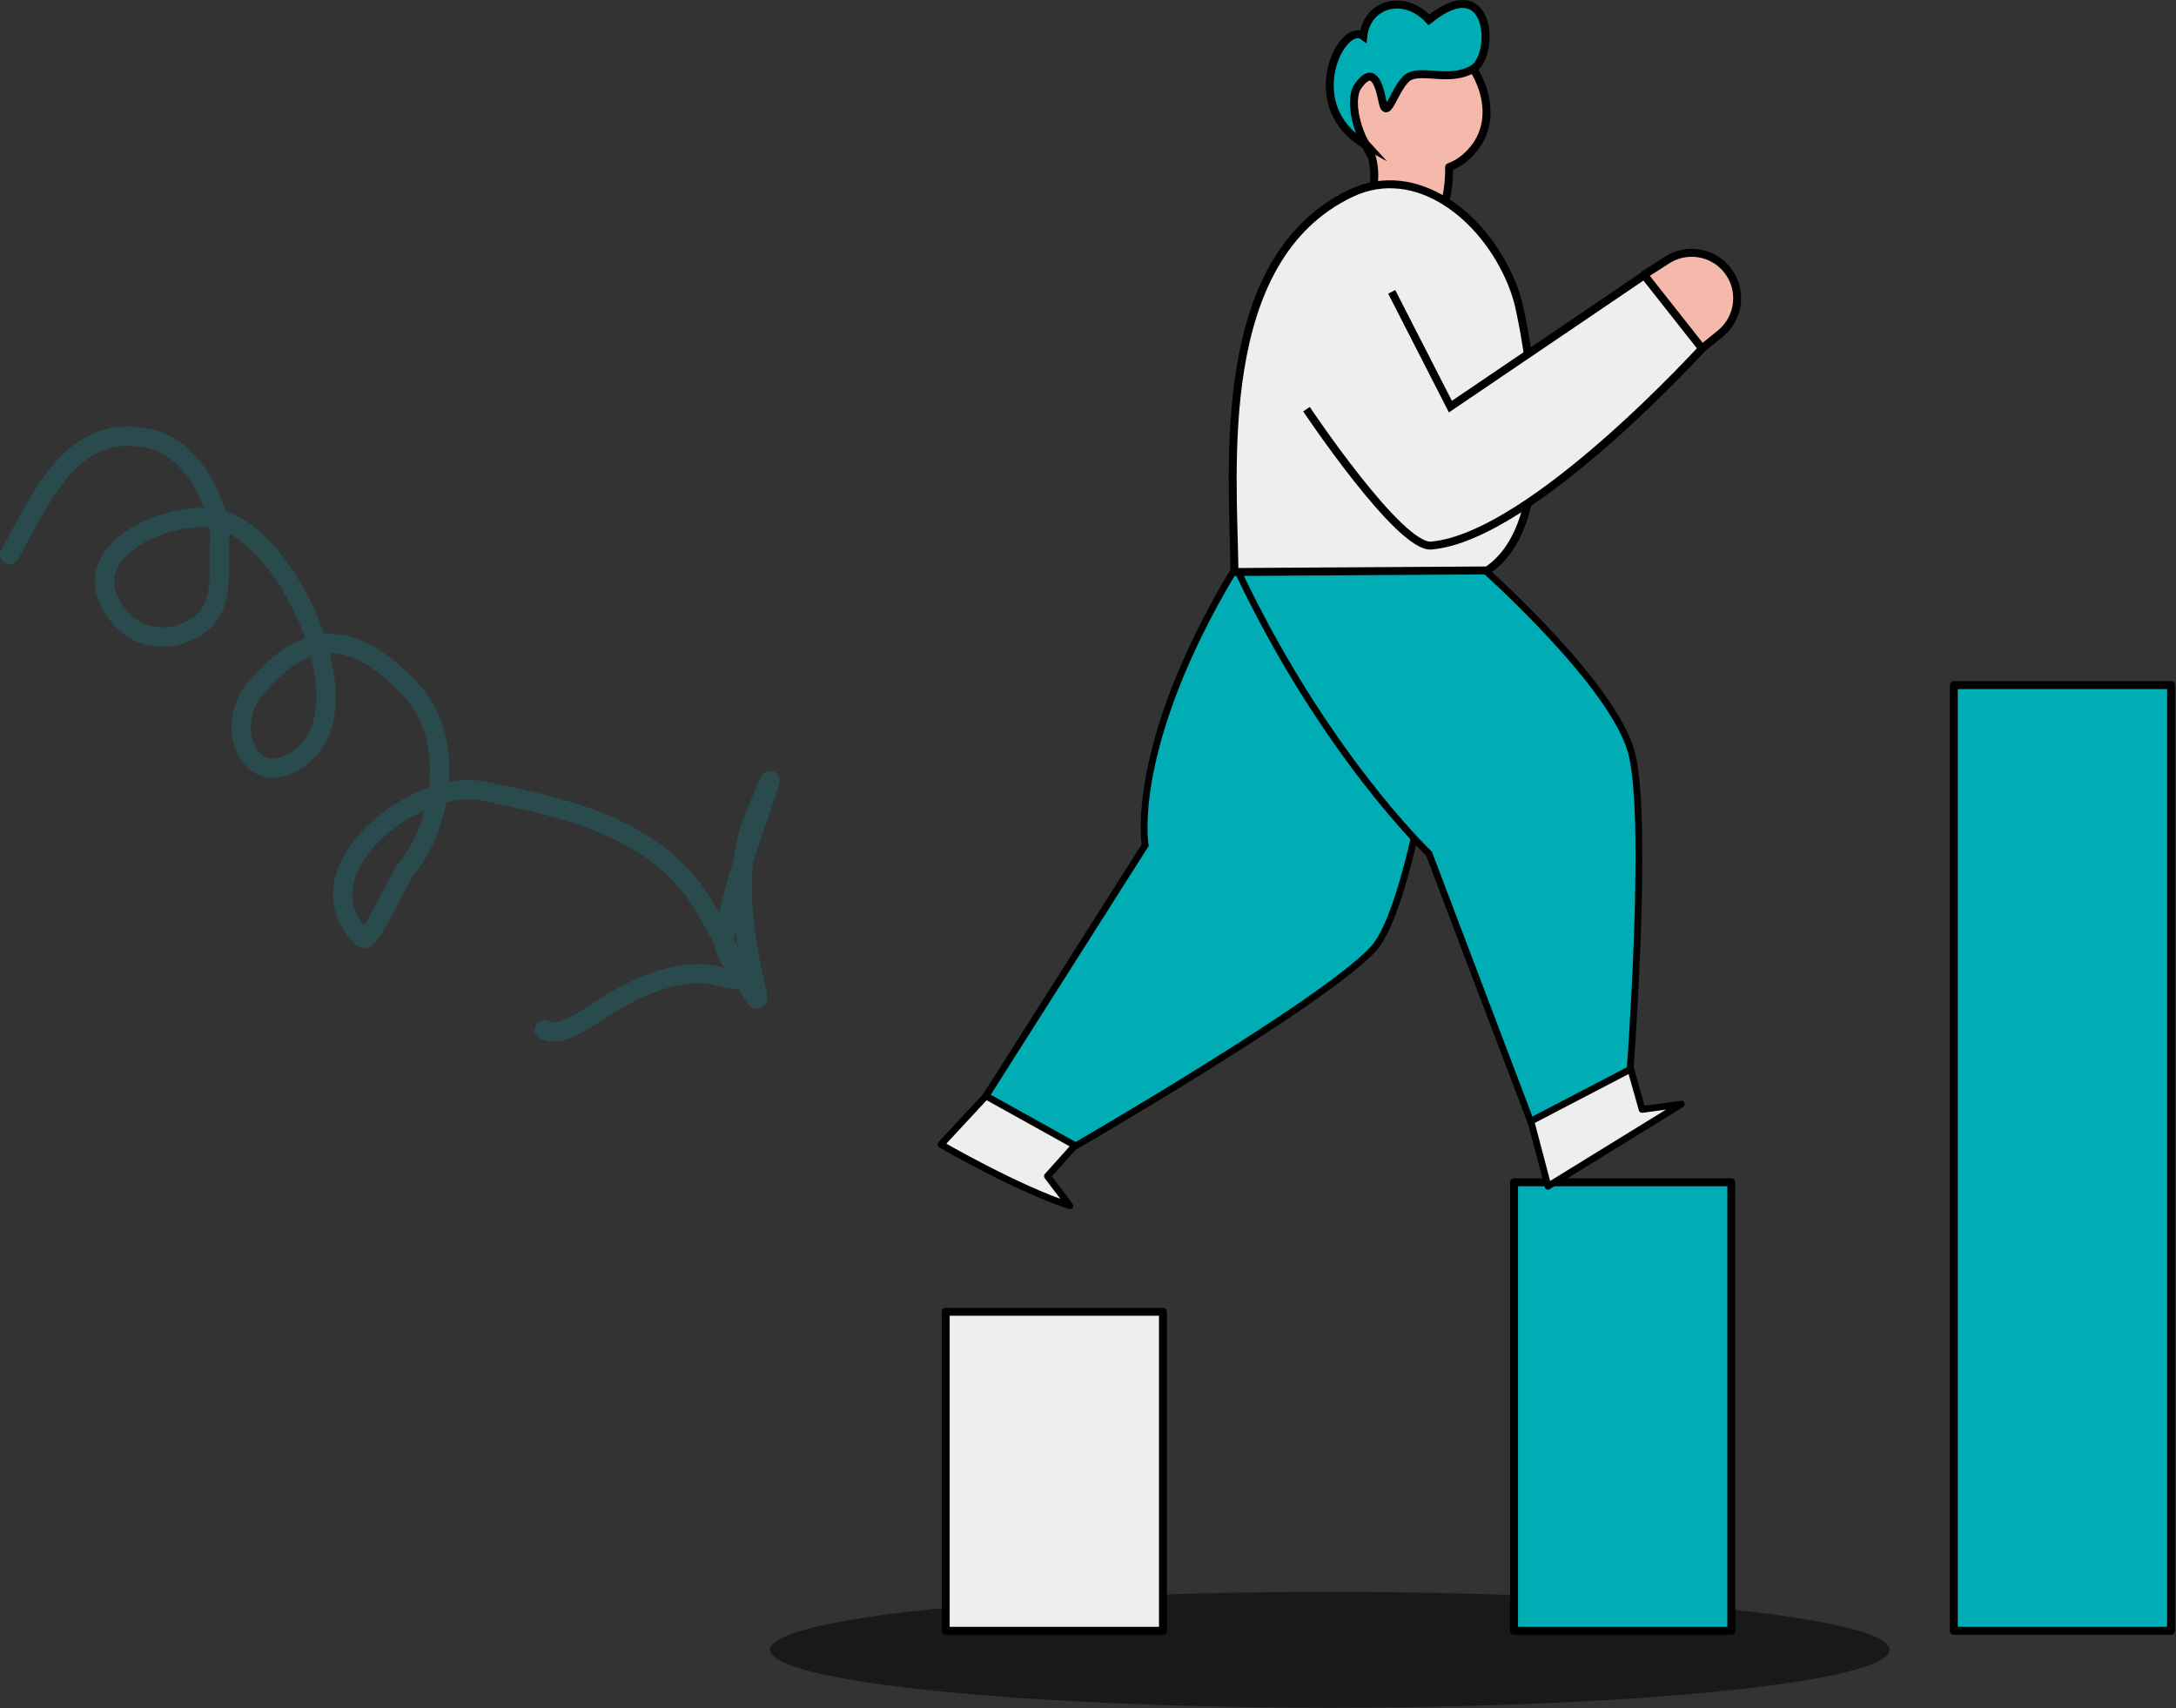 <svg xmlns="http://www.w3.org/2000/svg" width="451" height="354" xmlns:xlink="http://www.w3.org/1999/xlink"><rect width="100%" height="100%" fill="#333333" stroke="none"/><ellipse cx="275.605" cy="341.883" rx="116" ry="12" fill-opacity="0.5" fill="#000000" stroke-miterlimit="10"></ellipse><path d="M2,114.898c6.768,-12.042 13.164,-28.186 29.889,-23.77c7.947,2.099 14.122,13.773 13.636,21.195c-0.403,6.157 1.332,13.934 -5.115,17.767c-5.065,3.011 -11.465,2.583 -15.459,-2.078c-11.342,-13.238 9.616,-22.513 20.008,-20.487c14.185,2.764 30.622,37.59 18.267,48.59c-10.593,9.431 -17.563,-5.041 -10.164,-13.625c10.408,-12.075 19.983,-12.458 32.086,0.457c9.45,10.084 6.608,27.882 -1.017,37.245c-1.584,1.945 -7.511,15.556 -8.942,14.191c-14.123,-13.466 10.897,-33.305 24.8,-30.484c15.974,3.241 32.1,6.7 42.658,19.16c5.678,6.701 16.158,30.672 14.144,22.171c-2.52,-10.638 -4.939,-25.237 -0.465,-35.833c1.332,-3.153 5.336,-13.322 1.955,-3.451c-3.482,10.166 -6.789,19.04 -8.206,29.135c-0.315,2.246 2.647,5.433 3.658,7.338c0.856,1.614 -5.808,-0.459 -6.604,-0.541c-6.876,-0.704 -13.16,1.906 -19.051,5.149c-5.258,2.895 -11.276,8.328 -15.241,6.397" fill="none" stroke-opacity="0.2" stroke="#00adb5" stroke-width="4" stroke-linecap="round" stroke-linejoin="round" stroke-miterlimit="10"></path><path d="M317.322,337.943c-1.942,0 -3.515,0 -3.515,0v-92.944c0,0 1.574,0 3.515,0h38c1.942,0 3.515,0 3.515,0v92.944c0,0 -1.574,0 -3.515,0z" fill="#00adb5" stroke="#000000" stroke-width="1.645" stroke-linejoin="round" stroke-miterlimit="10"></path><path d="M199.521,337.944c-1.942,0 -3.515,0 -3.515,0v-66.105c0,0 1.574,0 3.515,0h38c1.942,0 3.515,0 3.515,0v66.105c0,0 -1.574,0 -3.515,0z" fill="#eeeeee" stroke="#000000" stroke-width="1.645" stroke-linejoin="round" stroke-miterlimit="10"></path><path d="M408.464,337.944c-1.942,0 -3.515,0 -3.515,0v-195.974c0,0 1.574,0 3.515,0h38c1.942,0 3.515,0 3.515,0v195.974c0,0 -1.574,0 -3.515,0z" fill="#00adb5" stroke="#000000" stroke-width="1.645" stroke-linejoin="round" stroke-miterlimit="10"></path><path d="M255.779,118.113h46.299c0,0 -7.379,67.433 -17.422,78.489c-10.043,11.055 -62.601,41.376 -62.601,41.376l-17.7,-10.864l32.997,-51.967c0,0 -3.629,-20.265 18.427,-57.034z" fill="#00adb5" stroke="#000000" stroke-width="1.399" stroke-miterlimit="10"></path><path d="M222.804,237.37l-18.449,-10.253l-9.337,10.053c0,0 15.74,9.123 26.722,12.699l-4.651,-6.135z" fill="#eeeeee" stroke="#000000" stroke-width="1.399" stroke-linejoin="round" stroke-miterlimit="10"></path><path d="M255.977,117.13l50.587,-0.067c0,0 28.122,24.73 31.665,39.239c3.543,14.51 -0.497,67.166 -0.497,67.166l-20.446,9.04l-21.108,-55.617c0,0 -22.069,-20.906 -40.201,-59.761z" fill="#00adb5" stroke-miterlimit="10"></path><path d="M255.977,117.13l-0.001,-0.699c-0.239,0 -0.461,0.122 -0.589,0.324c-0.128,0.201 -0.145,0.454 -0.044,0.671zM306.564,117.063l0.462,-0.525l-0.198,-0.174h-0.265zM337.732,223.468l0.282,0.64l0.383,-0.169l0.032,-0.417zM317.286,232.508l-0.654,0.248l0.262,0.69l0.675,-0.298zM296.178,176.891l0.654,-0.249l-0.057,-0.149l-0.116,-0.11zM255.978,117.829l50.587,-0.066l-0.002,-1.399l-50.587,0.067zM337.449,222.829l-20.446,9.039l0.566,1.28l20.445,-9.04zM317.94,232.26l-21.108,-55.618l-1.308,0.497l21.108,55.617zM296.178,176.891c0.481,-0.508 0.481,-0.508 0.481,-0.508c0,0 -0.001,0 -0.001,-0.001c0,0 -0.001,-0.001 -0.002,-0.002c-0.003,-0.002 -0.006,-0.006 -0.011,-0.01c-0.01,-0.01 -0.026,-0.025 -0.046,-0.044c-0.041,-0.04 -0.103,-0.099 -0.184,-0.179c-0.163,-0.16 -0.407,-0.401 -0.723,-0.722c-0.633,-0.641 -1.56,-1.604 -2.73,-2.881c-2.34,-2.553 -5.653,-6.366 -9.531,-11.391c-7.758,-10.049 -17.779,-24.946 -26.82,-44.319l-1.268,0.592c9.091,19.482 19.171,34.466 26.98,44.582c3.905,5.059 7.243,8.901 9.607,11.482c1.182,1.29 2.121,2.264 2.766,2.918c0.322,0.326 0.571,0.573 0.74,0.738c0.085,0.083 0.149,0.145 0.193,0.187c0.022,0.021 0.038,0.037 0.05,0.048c0.005,0.006 0.01,0.01 0.013,0.013c0.001,0.001 0.002,0.002 0.003,0.003c0.001,0 0.001,0.001 0.001,0.001c0,0 0.001,0 0.482,-0.507zM306.564,117.063c-0.461,0.526 -0.461,0.526 -0.461,0.526c0,0 0,0 0.001,0.001c0,0 0.002,0.001 0.003,0.003c0.003,0.003 0.008,0.007 0.015,0.013c0.013,0.011 0.033,0.029 0.059,0.052c0.053,0.047 0.132,0.117 0.234,0.208c0.206,0.184 0.508,0.455 0.894,0.806c0.773,0.702 1.882,1.721 3.224,2.99c2.685,2.539 6.3,6.073 10.024,10.057c3.726,3.987 7.551,8.414 10.662,12.739c3.121,4.341 5.478,8.518 6.33,12.01l1.359,-0.331c-0.918,-3.763 -3.406,-8.118 -6.554,-12.495c-3.158,-4.392 -7.027,-8.868 -10.775,-12.878c-3.749,-4.011 -7.386,-7.566 -10.085,-10.118c-1.349,-1.276 -2.465,-2.302 -3.244,-3.009c-0.39,-0.354 -0.695,-0.628 -0.903,-0.814c-0.104,-0.093 -0.184,-0.164 -0.238,-0.212c-0.027,-0.024 -0.048,-0.042 -0.061,-0.054c-0.007,-0.006 -0.013,-0.011 -0.016,-0.014c-0.002,-0.002 -0.003,-0.003 -0.004,-0.004c-0.001,0 -0.001,0 -0.001,0c-0.001,-0.001 -0.001,-0.001 -0.463,0.524zM337.549,156.468c0.866,3.543 1.278,9.483 1.398,16.462c0.119,6.959 -0.054,14.887 -0.337,22.37c-0.283,7.482 -0.677,14.511 -1.001,19.67c-0.161,2.58 -0.305,4.692 -0.408,6.158c-0.052,0.734 -0.094,1.306 -0.122,1.694c-0.015,0.194 -0.026,0.343 -0.033,0.442c-0.004,0.05 -0.007,0.088 -0.009,0.113c-0.001,0.013 -0.002,0.022 -0.002,0.029c0,0.003 -0.001,0.005 -0.001,0.007v0.001c0,0.001 0,0.001 0.698,0.054c0.697,0.054 0.697,0.054 0.697,0.053c0,0 0,-0.001 0,-0.002c0,-0.001 0,-0.004 0.001,-0.007c0,-0.006 0.001,-0.016 0.002,-0.029c0.002,-0.025 0.005,-0.063 0.008,-0.114c0.008,-0.1 0.019,-0.249 0.034,-0.444c0.028,-0.39 0.07,-0.963 0.122,-1.698c0.104,-1.47 0.248,-3.585 0.41,-6.169c0.323,-5.167 0.718,-12.209 1.002,-19.705c0.284,-7.495 0.457,-15.452 0.337,-22.447c-0.119,-6.974 -0.53,-13.058 -1.437,-16.769z" fill="#000000" stroke-miterlimit="10"></path><path d="M300.347,34.628c1.15,-0.42 2.246,-1.033 3.246,-1.885c7.548,-6.431 4.311,-16.132 -0.257,-21.183c-4.567,-5.051 -32.511,-3.036 -19.329,20.363c0.056,0.034 0.112,0.067 0.17,0.101c1.474,4.689 0.231,8.712 -1.26,13.538c-0.608,1.968 -1.258,4.071 -1.781,6.406l13.981,-1.002c3.842,-5.218 5.299,-10.478 5.231,-16.338z" fill="#f5b9ab" fill-rule="evenodd" stroke-miterlimit="10"></path><path d="M303.593,32.743l0.533,0.626v0zM300.347,34.628l-0.282,-0.773c-0.328,0.12 -0.545,0.433 -0.541,0.782zM303.336,11.56l0.61,-0.552zM284.007,31.922l-0.717,0.404c0.07,0.124 0.17,0.228 0.292,0.301zM284.176,32.023l0.785,-0.247c-0.061,-0.195 -0.192,-0.359 -0.368,-0.463zM282.916,45.562l-0.786,-0.243v0zM281.135,51.968l-0.802,-0.18c-0.057,0.254 0.01,0.519 0.179,0.717c0.17,0.197 0.423,0.302 0.682,0.284zM295.116,50.966l0.058,0.82c0.24,-0.017 0.461,-0.139 0.604,-0.333zM303.06,32.117c-0.921,0.785 -1.931,1.35 -2.995,1.739l0.563,1.545c1.237,-0.451 2.419,-1.113 3.498,-2.032zM302.726,12.111c2.189,2.42 4.051,5.952 4.465,9.615c0.41,3.625 -0.592,7.375 -4.131,10.39l1.066,1.252c4.009,-3.415 5.163,-7.731 4.699,-11.827c-0.459,-4.059 -2.499,-7.902 -4.879,-10.534zM284.723,31.519c-3.24,-5.752 -3.869,-10.043 -3.101,-13.163c0.763,-3.097 2.948,-5.216 5.745,-6.54c2.809,-1.329 6.178,-1.825 9.127,-1.674c1.47,0.075 2.811,0.309 3.905,0.665c1.109,0.361 1.892,0.824 2.327,1.304l1.22,-1.103c-0.706,-0.782 -1.796,-1.361 -3.038,-1.765c-1.257,-0.409 -2.745,-0.663 -4.331,-0.744c-3.163,-0.161 -6.813,0.363 -9.914,1.83c-3.112,1.473 -5.727,3.93 -6.639,7.633c-0.906,3.681 -0.086,8.416 3.265,14.364zM284.593,31.314c-0.055,-0.032 -0.109,-0.065 -0.162,-0.096l-0.849,1.409c0.058,0.035 0.117,0.07 0.177,0.105zM283.702,45.804c1.481,-4.792 2.821,-9.058 1.259,-14.027l-1.569,0.493c1.386,4.41 0.24,8.188 -1.262,13.049zM281.937,52.148c0.515,-2.299 1.155,-4.372 1.764,-6.343l-1.572,-0.486c-0.607,1.966 -1.266,4.097 -1.798,6.469zM295.057,50.146l-13.981,1.002l0.118,1.641l13.98,-1.002zM299.524,34.638c0.067,5.695 -1.342,10.777 -5.071,15.841l1.325,0.975c3.956,-5.372 5.461,-10.809 5.391,-16.835z" fill="#000000" stroke-miterlimit="10"></path><path d="M281.498,17.793c-2.188,3.044 0.169,10.561 1.907,12.441c-14.406,-7.993 -5.286,-26.029 -0.841,-22.74c0.724,-6.668 8.375,-9.02 13.591,-3.381c13.077,-10.56 13.765,7.434 9.149,10.171c-4.615,2.736 -10.215,0.131 -13.121,1.542c-2.906,1.411 -4.699,9.959 -5.641,5.215c-0.941,-4.744 -2.31,-7.052 -5.044,-3.247z" fill="#00adb5" stroke="#000000" stroke-width="1.645" stroke-miterlimit="10"></path><path d="M308.253,118.209c15.079,-10.029 8.786,-44.684 6.641,-54.537c-0.386,-1.773 -0.958,-3.473 -1.651,-5.15c-5.7,-13.778 -19.761,-24.876 -33.228,-18.476c-28.686,13.633 -24.421,57.12 -24.15,78.488z" fill="#eeeeee" stroke="#000000" stroke-width="1.645" stroke-linejoin="round" stroke-miterlimit="10"></path><path d="M353.608,71.316l-12.102,-14.769l-40.779,28.53l-13.18,-26.529l-17.066,26.529c0,0 18.489,28.715 27.88,27.881c17.116,-1.521 55.247,-41.642 55.247,-41.642z" fill="#eeeeee" stroke-miterlimit="10"></path><path d="M288.45,60.483l12.162,23.779l40.893,-27.715l12.103,14.769c0,0 -35.946,39.872 -56.952,41.738c-6.611,0.588 -25.872,-28.265 -25.872,-28.265" fill="none" stroke="#000000" stroke-width="1.645" stroke-miterlimit="10"></path><path d="M345.529,53.882l-4.793,3.076l12.033,15.245l3.784,-3.066c4.027,-3.262 4.665,-9.163 1.428,-13.21c-3.014,-3.77 -8.389,-4.653 -12.452,-2.046z" fill="#f5b9ab" stroke="#000000" stroke-width="1.645" stroke-linejoin="round" stroke-miterlimit="10"></path><polygon points="337.98,221.55 317.286,232.339 320.846,245.821 348.477,228.805 340.347,229.909" fill="#eeeeee" stroke="#000000" stroke-width="1.399" stroke-linejoin="round" stroke-miterlimit="10"></polygon></svg>